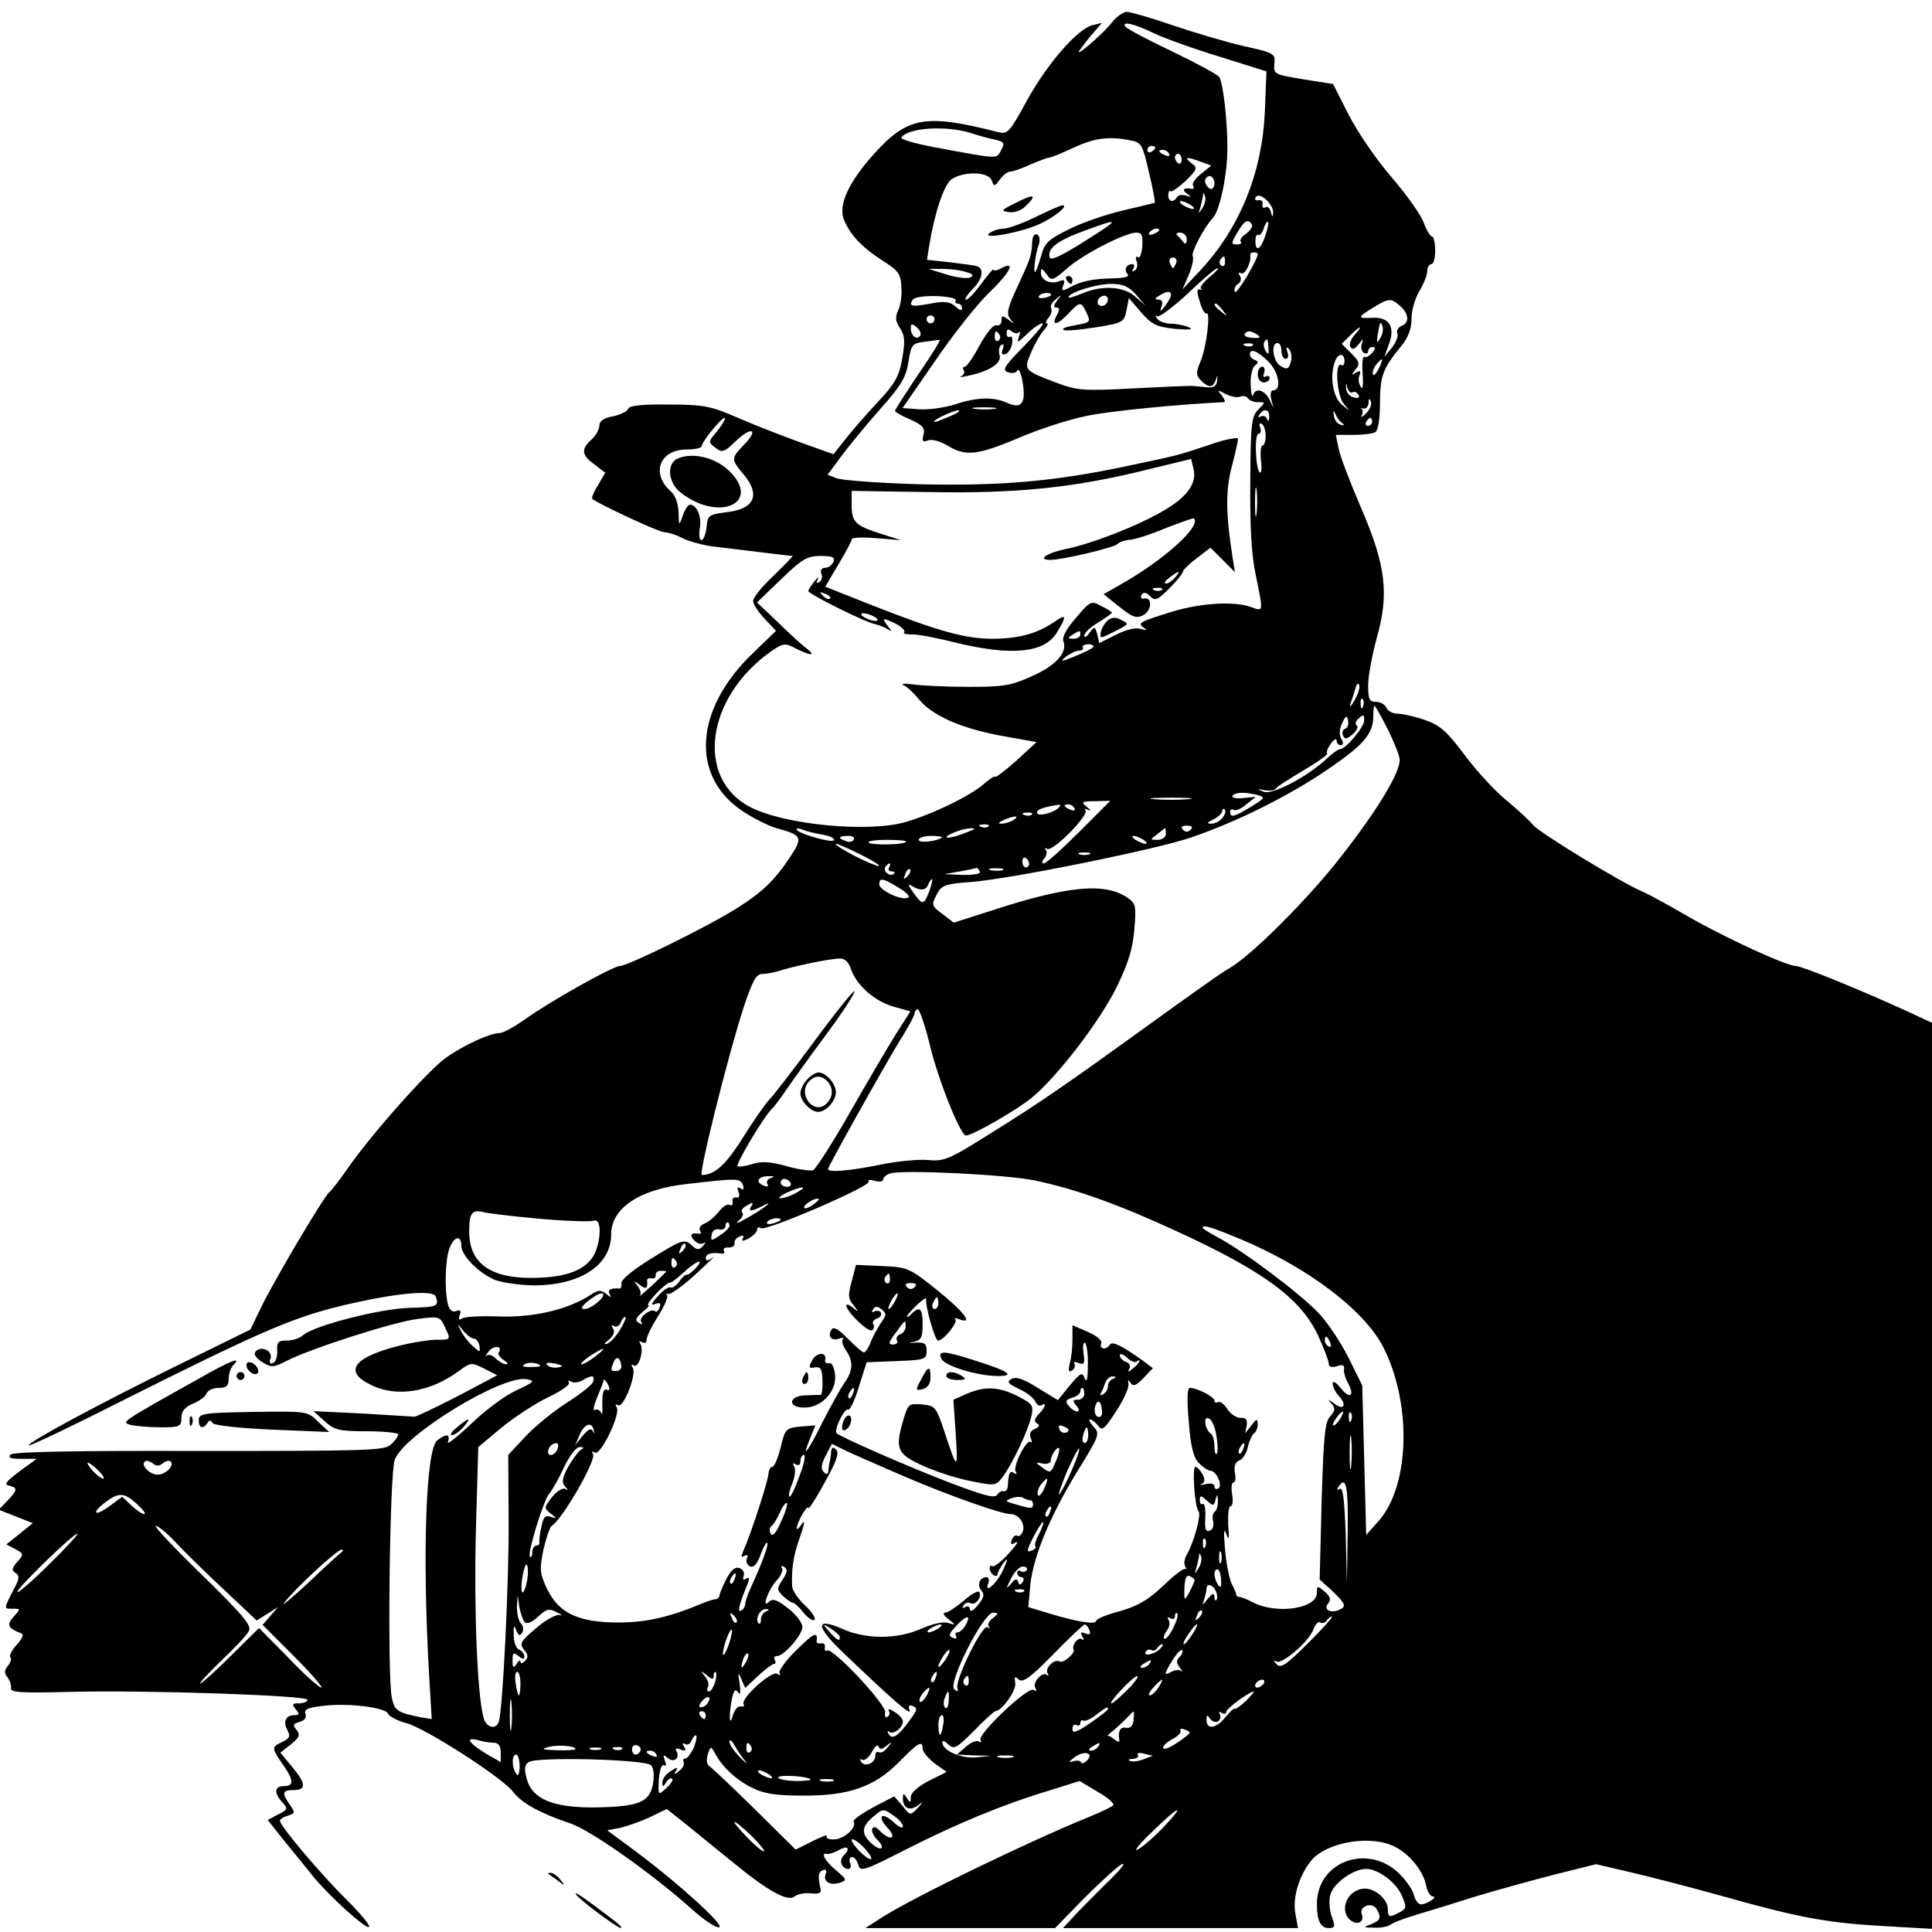 <?xml version="1.0" standalone="no"?>
<!DOCTYPE svg PUBLIC "-//W3C//DTD SVG 20010904//EN"
 "http://www.w3.org/TR/2001/REC-SVG-20010904/DTD/svg10.dtd">
<svg version="1.0" xmlns="http://www.w3.org/2000/svg"
 width="490pt" height="490pt" viewBox="0 0 490 490"
 preserveAspectRatio="xMidYMid meet">
<g transform="translate(0,490) scale(0.1,-0.1)"
fill="#000000" stroke="none">
<path d="M2820 4843 c-26 -33 -102 -97 -80 -68 8 11 23 31 35 44 l20 23 -25
-6 c-39 -11 -115 -99 -166 -192 -44 -80 -48 -85 -73 -79 -184 47 -229 39 -314
-55 -64 -71 -91 -129 -77 -166 15 -38 45 -71 100 -106 38 -24 45 -33 46 -66 2
-20 -2 -47 -8 -59 -8 -17 -7 -28 5 -46 12 -19 13 -33 5 -78 -8 -45 -19 -63
-62 -109 -28 -30 -65 -72 -82 -94 l-30 -38 -84 30 c-47 17 -119 45 -160 63
-67 29 -85 33 -174 33 -70 1 -101 -3 -103 -11 -3 -7 -20 -15 -39 -19 -23 -4
-34 -12 -34 -24 0 -9 -9 -25 -20 -35 -27 -24 -25 -40 8 -63 l27 -21 -18 -31
c-11 -17 -17 -33 -15 -35 11 -11 170 -85 183 -85 9 0 29 -6 44 -14 15 -8 48
-17 72 -21 58 -7 203 -25 209 -25 2 0 -19 -22 -48 -50 -29 -27 -52 -56 -52
-64 0 -8 13 -28 29 -45 l29 -31 -57 -55 c-150 -143 -161 -313 -28 -402 27 -18
65 -37 85 -43 66 -18 69 -23 37 -72 -39 -59 -70 -90 -137 -132 -71 -45 -276
-146 -296 -146 -17 0 -178 -90 -243 -137 -26 -18 -53 -33 -62 -33 -23 0 -88
-29 -135 -62 -45 -31 -194 -199 -252 -284 -19 -27 -39 -53 -46 -59 -15 -14
-135 -216 -171 -289 l-28 -58 -185 -91 c-198 -97 -383 -197 -377 -203 2 -2
100 44 218 104 385 193 457 224 604 257 121 27 203 33 210 17 9 -25 5 -27 -66
-29 -76 -2 -242 -45 -270 -69 -8 -8 -27 -14 -42 -14 -22 0 -25 -4 -24 -26 1
-15 -4 -29 -11 -31 -7 -3 -10 1 -6 11 7 19 -22 34 -37 19 -7 -7 -1 -16 15 -27
25 -15 28 -15 64 3 63 32 273 99 332 106 54 7 56 6 68 -20 16 -34 17 -33 -26
-33 -20 -1 -64 -8 -97 -17 -110 -29 -133 -64 -65 -97 65 -33 151 -19 224 35
30 22 32 22 64 6 l33 -17 -102 -54 c-57 -29 -105 -52 -108 -51 -3 0 -62 4
-131 8 l-125 6 28 -25 c25 -23 36 -26 108 -26 43 0 79 -4 79 -8 0 -5 -8 -16
-19 -26 -16 -15 -61 -16 -486 -16 -316 1 -471 -2 -478 -9 -8 -8 0 -11 28 -11
l38 0 -44 -32 c-33 -25 -40 -33 -26 -36 22 -5 22 -11 -4 -38 l-22 -23 43 -17
43 -17 -33 -27 -34 -27 23 -12 c22 -12 22 -13 5 -32 -14 -16 -15 -22 -5 -28
10 -6 10 -13 2 -30 -33 -64 -32 -61 -10 -61 22 0 22 0 3 -21 -18 -20 -14 -29
21 -42 6 -3 0 -15 -13 -29 -12 -13 -19 -27 -16 -31 4 -4 1 -13 -6 -22 -9 -11
-10 -18 -1 -29 6 -8 10 -20 9 -27 -2 -12 25 -13 149 -10 198 5 603 -9 603 -20
0 -5 -10 -9 -21 -9 -18 0 -19 -2 -9 -15 10 -12 10 -15 -3 -15 -22 0 -30 -16
-18 -38 8 -16 6 -21 -15 -31 -26 -12 -26 -14 8 -63 23 -34 23 -48 -2 -48 -24
0 -26 -17 -4 -41 15 -16 14 -19 -11 -31 l-26 -14 43 -54 c24 -29 57 -70 73
-90 42 -51 134 -134 141 -127 4 3 -22 34 -57 69 -64 63 -169 187 -169 200 0 4
9 10 20 13 19 6 19 8 5 28 -21 30 -19 37 10 37 33 0 31 17 -5 60 l-29 35 27
21 c22 18 24 24 14 37 -10 12 -9 15 8 20 12 3 18 11 15 20 -5 11 5 16 40 20
62 9 163 -3 169 -19 3 -7 23 -18 46 -24 49 -13 242 -137 271 -174 23 -30 70
-55 144 -80 51 -16 212 -130 312 -220 29 -26 59 -46 67 -44 16 3 -100 109
-211 192 l-73 54 32 6 c18 4 52 16 76 27 l43 21 48 -38 c27 -22 79 -64 117
-95 91 -75 142 -103 159 -89 7 6 26 10 42 8 21 -2 27 1 24 12 -7 31 -6 43 7
47 7 3 10 -1 6 -10 -7 -19 11 -30 36 -22 19 6 18 8 -10 32 -28 23 -40 46 -22
41 4 -1 17 3 30 10 23 13 30 4 11 -15 -12 -12 -4 -33 13 -33 5 0 8 7 4 15 -3
8 -1 15 5 15 6 0 13 -9 16 -20 5 -18 14 -15 122 40 128 65 246 114 363 149
l76 24 47 -28 c26 -15 43 -30 38 -34 -4 -4 -33 -18 -63 -30 -152 -62 -433
-198 -520 -252 l-45 -29 240 0 241 0 74 76 c41 41 84 80 95 86 11 5 0 -10 -25
-35 -25 -24 -63 -63 -85 -85 l-39 -42 298 0 298 0 -7 39 c-7 41 12 99 43 135
41 45 151 63 210 32 38 -19 72 -62 79 -98 3 -16 11 -28 17 -28 14 0 -15 -20
-30 -20 -7 0 -15 11 -18 24 -3 13 -20 37 -37 54 -80 78 -209 31 -209 -77 0
-42 9 -61 30 -61 16 0 17 4 8 28 -6 16 -8 41 -4 56 7 29 58 66 91 66 31 0 77
-35 91 -69 12 -28 11 -32 -6 -41 -26 -14 -30 -13 -30 8 0 24 -31 52 -58 52
-43 0 -68 -54 -37 -80 17 -14 36 -5 29 15 -8 20 25 32 37 14 13 -22 11 -29
-13 -39 -21 -8 -21 -9 8 -9 16 -1 34 3 40 7 5 5 34 16 64 25 30 9 99 30 152
47 53 16 144 41 202 56 l104 26 94 -22 c51 -12 155 -39 230 -60 188 -53 262
-67 406 -75 l122 -7 0 1149 0 1149 -67 31 c-109 50 -263 113 -278 113 -24 0
-176 70 -269 123 -50 29 -104 59 -121 66 -54 23 -264 151 -277 169 -7 9 -37
37 -67 62 -30 24 -78 77 -107 116 -45 60 -61 74 -100 88 -26 9 -58 16 -70 16
-12 0 -24 7 -28 15 -3 8 -15 15 -26 15 -17 0 -20 6 -20 42 0 23 10 76 21 117
33 115 24 187 -39 333 -28 65 -54 133 -57 151 l-7 34 44 0 c25 0 50 3 56 7 7
4 12 33 12 72 0 70 7 89 52 144 20 24 28 46 28 72 0 21 9 52 20 70 11 18 20
41 20 51 0 9 5 17 10 17 6 0 10 16 10 35 0 19 -4 35 -8 35 -4 0 -14 16 -21 35
-7 20 -44 72 -82 116 -39 45 -87 116 -109 159 l-39 77 -76 12 c-73 12 -75 13
-73 39 3 26 0 28 -77 45 -44 10 -125 34 -181 53 -55 19 -108 34 -116 34 -9 0
-26 -12 -38 -27z m106 -27 c27 -13 102 -40 168 -60 l118 -37 -4 -102 c-7 -155
-63 -294 -163 -402 l-46 -49 16 37 c9 21 13 42 10 47 -5 9 29 74 51 97 18 19
37 111 37 178 0 71 -11 166 -21 180 -4 6 -58 35 -120 65 -63 30 -116 58 -118
63 -10 14 23 7 72 -17z m-456 -256 c14 -4 37 -11 53 -14 24 -6 26 -9 16 -27
-12 -23 -4 -23 -171 8 -48 9 -85 20 -82 24 16 26 121 32 184 9z m397 -16 c28
-5 31 -11 47 -81 10 -41 16 -75 15 -77 -2 -1 -39 -10 -82 -20 -42 -10 -104
-31 -137 -48 -52 -26 -61 -34 -70 -69 -6 -21 -13 -39 -15 -39 -5 0 2 51 10 71
3 10 2 20 -4 24 -7 3 -12 -3 -13 -17 -2 -37 -3 -40 -36 -112 -27 -57 -30 -72
-20 -85 12 -14 11 -14 -4 -2 -16 12 -18 11 -18 -2 0 -9 -6 -14 -12 -12 -8 3
-25 -18 -43 -50 -16 -30 -33 -55 -38 -55 -4 0 -6 -4 -3 -9 4 -5 0 -12 -6 -15
-7 -3 1 -3 17 1 54 11 87 32 80 53 -3 10 -1 21 4 25 7 4 8 -1 4 -11 -4 -11 -2
-15 7 -12 7 2 15 14 17 27 2 12 -1 20 -5 17 -5 -3 -9 1 -9 9 0 10 4 12 12 5 7
-5 15 -7 19 -3 4 4 4 -1 0 -12 -6 -16 -2 -14 21 8 15 15 33 27 39 27 6 0 -16
-26 -48 -59 -48 -49 -55 -59 -40 -65 10 -4 21 -2 24 4 4 7 10 -7 14 -31 8 -52
-3 -67 -39 -51 -35 16 -77 15 -134 -4 -26 -8 -67 -14 -90 -12 l-42 3 83 120
c45 66 106 143 135 171 55 53 71 84 33 64 -11 -6 -20 -8 -20 -4 0 4 -14 -12
-30 -34 -17 -23 -34 -42 -40 -42 -5 0 2 11 15 25 27 26 32 53 13 60 -7 2 -39
6 -70 10 l-57 6 5 32 c14 87 38 158 57 172 30 21 93 20 102 -2 6 -17 7 -17 21
2 8 11 20 20 27 20 7 0 29 8 51 18 21 9 42 17 46 17 5 0 32 11 62 25 53 25 91
30 145 19z m63 -18 c0 -3 -4 -8 -10 -11 -5 -3 -10 -1 -10 4 0 6 5 11 10 11 6
0 10 -2 10 -4z m35 -16 c3 -6 -1 -7 -9 -4 -18 7 -21 14 -7 14 6 0 13 -4 16
-10z m32 -15 c0 -8 -4 -12 -9 -9 -4 3 -8 9 -8 15 0 5 4 9 8 9 5 0 9 -7 9 -15z
m48 -5 l27 -10 -26 -21 c-14 -11 -24 -25 -20 -30 3 -5 2 -9 -3 -8 -20 4 -27
-2 -13 -12 13 -9 12 -10 -2 -5 -10 3 -20 1 -23 -4 -9 -15 -22 -12 -22 5 0 8 3
13 6 10 2 -3 19 9 38 26 30 30 31 33 15 45 -21 16 -12 17 23 4z m30 -68 c-3
-4 -10 0 -15 8 -6 9 -5 17 3 22 13 8 24 -19 12 -30z m-25 -49 c-11 -17 -11
-17 -6 0 3 10 6 24 7 30 0 9 2 9 5 0 3 -7 0 -20 -6 -30z m179 -12 c-1 -13 -2
-13 -6 2 -2 9 -9 15 -14 11 -5 -3 -8 0 -7 8 2 7 -3 12 -10 10 -8 -1 -11 2 -7
8 9 15 45 -18 44 -39z m-209 19 c8 -5 11 -10 5 -10 -5 0 -17 5 -25 10 -8 5
-10 10 -5 10 6 0 17 -5 25 -10z m-271 -93 c-60 -38 -85 -49 -87 -39 -6 22 20
42 89 67 92 34 92 31 -2 -28z m426 44 c3 -5 -4 -16 -15 -24 -11 -7 -17 -17
-13 -20 3 -4 -1 -7 -10 -7 -15 0 -15 3 1 30 18 31 27 36 37 21z m34 -29 c-12
-36 -25 -42 -25 -13 0 11 3 18 7 15 4 -2 11 5 14 17 4 11 9 19 11 16 2 -2 -1
-18 -7 -35z m-269 14 c0 -2 -7 -7 -16 -10 -8 -3 -12 -2 -9 4 6 10 25 14 25 6z
m-43 -40 c-1 -19 -6 -32 -11 -28 -5 3 -7 -2 -3 -11 3 -9 1 -19 -5 -23 -7 -4
-8 -3 -4 4 4 7 3 12 -2 12 -15 0 -22 -13 -13 -24 7 -8 -5 -11 -37 -12 -51 -1
-80 -7 -111 -24 -17 -9 -20 -8 -14 7 5 12 2 15 -10 10 -23 -9 -47 2 -47 21 0
13 3 12 14 -3 13 -18 15 -18 52 14 40 36 148 91 176 91 14 0 17 -7 15 -34z
m113 17 c0 -10 -4 -14 -8 -8 -4 6 -11 13 -16 18 -5 4 -2 7 7 7 10 0 17 -8 17
-17z m180 -37 c0 -15 -55 -106 -58 -96 -3 7 1 16 8 20 7 4 9 13 5 20 -5 8 -4
11 2 7 10 -6 27 27 24 46 -1 4 4 7 9 7 6 0 10 -2 10 -4z m-207 -23 c-3 -7 -6
-13 -8 -13 -2 0 -5 6 -8 13 -3 8 1 14 8 14 7 0 11 -6 8 -14z m124 2 c0 -8 -4
-12 -9 -9 -5 3 -6 10 -3 15 9 13 12 11 12 -6z m-657 -25 c19 -5 21 -9 10 -14
-8 -3 -35 0 -60 8 l-45 14 35 0 c19 0 46 -3 60 -8z m616 -14 c-15 -13 -24 -26
-20 -28 5 -3 4 -4 -2 -2 -9 2 -9 -7 -1 -31 5 -19 13 -32 17 -30 11 7 0 -86
-15 -121 -12 -29 -12 -36 1 -49 20 -20 31 -19 38 3 4 13 4 12 3 -3 -2 -15 -9
-19 -27 -17 -14 1 -29 3 -35 3 -5 1 -73 -2 -150 -6 -129 -7 -144 -5 -195 14
-84 32 -84 32 -65 77 9 21 23 46 32 56 9 10 13 18 8 18 -4 0 -2 7 5 15 6 8 9
18 6 23 -3 6 2 16 12 23 15 13 16 12 3 -3 -9 -13 -10 -18 -2 -18 9 0 9 -5 1
-20 -15 -28 2 -25 30 5 29 31 32 31 46 1 11 -23 9 -24 -30 -31 -23 -4 -35 -9
-28 -12 7 -3 44 1 83 7 67 11 70 13 76 43 l6 31 31 -36 c27 -31 39 -37 86 -42
36 -3 48 -2 35 4 -11 5 -32 9 -47 9 -15 1 -30 7 -34 14 -4 6 -4 9 1 5 4 -4 39
22 77 57 37 36 72 65 76 65 4 -1 -6 -11 -22 -24z m-185 -43 l24 -28 -26 23
c-30 26 -83 29 -134 8 -19 -8 -35 -13 -35 -10 0 12 68 33 106 34 32 0 46 -6
65 -27z m-216 -2 c-9 -8 -36 -10 -30 -2 2 4 11 8 20 8 8 0 13 -3 10 -6z m305
1 c0 -5 -7 -17 -15 -28 -13 -16 -14 -16 -9 -1 4 11 1 17 -7 17 -11 0 -11 3 1
10 18 12 30 13 30 2z m-546 -14 c-3 -4 0 -8 5 -8 6 0 11 -5 11 -12 0 -7 -7 -5
-17 5 -14 12 -28 14 -63 7 -49 -9 -56 -7 -45 10 4 6 29 10 60 9 30 -1 52 -6
49 -11z m386 4 c0 -13 -12 -22 -22 -16 -10 6 -1 24 13 24 5 0 9 -4 9 -8z m742
-19 c22 -20 23 -42 2 -50 -8 -3 -13 -12 -10 -19 3 -7 -4 -23 -14 -36 l-19 -23
12 33 c16 44 0 68 -42 66 -39 -2 -39 1 2 26 39 24 45 25 69 3z m-451 -10 c13
-16 12 -17 -3 -4 -17 13 -22 21 -14 21 2 0 10 -8 17 -17z m-731 -23 c0 -5 -4
-10 -10 -10 -5 0 -10 5 -10 10 0 6 5 10 10 10 6 0 10 -4 10 -10z m-36 -41 c-8
-13 -24 -1 -24 18 0 13 3 13 15 3 8 -7 12 -16 9 -21z m1167 -6 c-9 -15 -10
-14 -7 7 6 35 7 37 12 23 3 -7 1 -20 -5 -30z m-65 8 c-10 -11 -15 -25 -11 -31
5 -8 11 -5 21 7 11 15 13 15 8 2 -3 -10 -1 -20 5 -24 6 -3 11 -1 11 4 0 6 5
11 11 11 8 0 8 -5 -1 -15 -7 -8 -16 -13 -20 -10 -4 2 -6 -17 -4 -43 2 -30 0
-42 -5 -33 -5 8 -7 21 -3 29 4 11 2 13 -9 7 -12 -8 -12 -6 -1 8 12 14 10 20
-11 41 l-24 24 21 21 c26 26 35 28 12 2z m-901 0 c3 -5 2 -12 -3 -15 -5 -3 -9
1 -9 9 0 17 3 19 12 6z m654 0 c10 -7 7 -9 -12 -8 -14 1 -23 5 -20 10 6 9 15
9 32 -2z m-859 -99 c-33 -49 -60 -91 -60 -94 0 -3 17 -13 39 -22 31 -14 38
-22 33 -39 -4 -16 -2 -19 12 -14 9 4 31 -2 49 -13 46 -28 75 -25 180 19 50 22
128 47 172 56 62 13 239 30 349 35 5 0 2 7 -5 17 -13 15 -12 15 9 4 13 -7 30
-10 37 -7 8 3 17 1 20 -4 4 -6 15 -10 26 -10 19 0 19 0 0 -19 -17 -17 -19 -36
-20 -183 -1 -113 3 -187 14 -237 19 -94 20 -92 -11 -81 -42 16 -127 11 -200
-11 -84 -26 -90 -29 -73 -41 10 -7 7 -7 -8 -3 -13 4 -38 -2 -63 -15 l-42 -21
-5 22 c-6 21 -7 21 -20 4 -7 -11 -13 -13 -13 -7 0 7 16 22 35 33 19 12 35 23
35 25 0 2 -12 10 -27 17 -25 14 -28 13 -64 -30 -24 -27 -36 -49 -32 -59 11
-29 -19 -62 -80 -89 -53 -24 -72 -27 -159 -27 -55 0 -118 3 -141 6 -23 3 -34
3 -25 -2 9 -4 26 -20 38 -35 33 -41 106 -74 209 -93 l90 -16 -51 -47 c-28 -25
-53 -44 -54 -41 -1 3 -13 -5 -26 -16 -32 -30 -132 -79 -202 -99 -94 -27 -306
-7 -393 38 -141 73 -112 280 54 396 30 20 34 21 62 6 38 -19 52 -19 26 1 -11
8 -44 38 -72 66 l-53 50 61 59 c53 51 66 59 100 59 30 0 37 -3 33 -15 -4 -8
-13 -15 -21 -15 -9 0 -13 -6 -10 -15 4 -8 1 -17 -5 -21 -7 -5 -8 -2 -4 7 4 8
0 5 -8 -5 -9 -11 -16 -22 -16 -25 1 -8 150 -82 170 -84 8 -2 22 -7 30 -12 13
-8 13 -7 1 8 -16 21 -12 21 23 4 14 -8 23 -17 19 -21 -3 -3 4 -5 18 -5 13 1
62 -8 109 -20 143 -35 228 -28 260 24 27 44 25 50 -7 27 -43 -29 -90 -42 -157
-42 -69 0 -139 20 -307 86 l-116 46 33 56 c19 31 34 60 34 64 0 5 28 6 63 3
l62 -5 -50 16 c-66 21 -75 30 -75 73 l0 36 197 -3 c223 -4 368 11 553 57 l111
27 6 -25 c9 -36 -15 -70 -72 -104 -67 -40 -183 -85 -250 -99 -50 -10 -76 -28
-41 -28 30 0 161 31 170 40 6 6 19 10 31 11 11 0 52 13 90 29 39 15 72 27 73
25 20 -19 -78 -107 -187 -168 l-42 -24 40 -32 c34 -27 43 -30 61 -21 22 12 23
47 1 42 -7 -1 -9 2 -6 9 5 8 12 7 22 -3 12 -13 19 -10 49 20 19 19 34 38 34
42 0 4 16 20 35 34 l35 27 31 -31 31 -31 -6 38 c-17 108 -18 170 -2 229 9 34
16 66 16 71 0 5 -33 -1 -72 -15 -85 -28 -72 -25 -219 -56 -182 -38 -319 -49
-522 -44 -100 3 -192 10 -205 15 l-23 9 40 54 c23 30 68 84 100 120 47 53 59
74 65 112 7 43 9 47 39 51 18 2 35 5 40 5 4 1 -20 -38 -53 -86z m887 66 c2
-17 0 -19 -7 -8 -5 8 -6 18 -4 22 8 12 10 10 11 -14z m-40 6 c-3 -3 -12 -4
-19 -1 -8 3 -5 6 6 6 11 1 17 -2 13 -5z m73 -14 c0 -11 5 -20 11 -20 6 0 8 7
4 18 -4 11 -3 14 4 7 6 -6 8 -20 5 -32 -5 -19 -10 -21 -25 -12 -20 10 -27 59
-9 59 6 0 10 -9 10 -20z m-33 -27 c27 -27 34 -73 12 -73 -6 0 -8 -10 -5 -22
l6 -23 -11 23 c-13 24 -35 29 -41 10 -3 -7 -5 5 -6 27 -1 21 4 43 11 48 9 7 9
10 0 14 -7 2 -13 9 -13 14 0 17 19 9 47 -18z m193 1 c0 -8 -4 -13 -8 -10 -17
11 -12 -77 6 -98 17 -21 17 -21 -5 -2 -23 19 -31 73 -17 110 8 21 24 21 24 0z
m87 -19 c-7 -13 -14 -20 -15 -14 -2 5 2 16 8 24 18 21 20 18 7 -10z m-67 -60
c5 3 12 0 15 -6 5 -7 0 -10 -11 -7 -11 2 -19 12 -20 23 -1 16 0 16 3 2 3 -9 8
-15 13 -12z m35 -53 c-10 -10 -15 -12 -11 -5 3 6 3 13 -1 16 -5 2 -2 2 5 1 6
-2 12 4 13 14 0 12 2 13 6 4 3 -8 -3 -21 -12 -30z m-942 11 c-13 -2 -35 -2
-50 0 -16 2 -5 4 22 4 28 0 40 -2 28 -4z m-112 -18 c-18 -8 -36 -15 -40 -15
-13 1 45 29 59 29 8 0 0 -6 -19 -14z m808 -2 c0 -11 -3 -13 -6 -5 -2 6 -10 9
-15 6 -7 -4 -8 -2 -4 4 11 18 26 14 25 -5z m185 -16 c7 -6 6 -7 -4 -4 -8 2
-16 12 -17 23 -2 13 -1 15 4 4 3 -8 11 -19 17 -23z m-1570 1 c-4 -7 -14 -21
-23 -31 -14 -17 -14 -20 4 -33 17 -13 22 -11 52 18 40 38 58 29 20 -10 -33
-34 -33 -37 -2 -74 45 -53 29 -89 -42 -97 -46 -6 -48 -8 -51 -38 -2 -18 -8
-33 -13 -33 -5 0 -7 14 -4 31 5 29 -8 59 -25 59 -5 0 -13 -12 -18 -27 -10 -28
-10 -28 -11 8 -1 22 -8 43 -20 53 -51 46 -28 106 41 106 21 0 38 4 38 9 0 5
12 23 26 40 26 32 41 41 28 19z m1646 2 c0 -5 -5 -10 -11 -10 -5 0 -7 5 -4 10
3 6 8 10 11 10 2 0 4 -4 4 -10z m-270 -36 c0 -13 -4 -24 -8 -24 -4 0 -6 -17
-4 -37 3 -21 1 -35 -3 -31 -11 10 -14 98 -3 98 6 0 7 7 4 16 -3 8 -2 12 4 9 6
-3 10 -17 10 -31z m-23 -196 c-2 -18 -4 -6 -4 27 0 33 2 48 4 33 2 -15 2 -42
0 -60z m-207 -163 c-7 -8 -17 -15 -23 -15 -6 0 -2 7 9 15 25 19 30 19 14 0z
m-33 -31 c-3 -3 -12 -4 -19 -1 -8 3 -5 6 6 6 11 1 17 -2 13 -5z m-842 -22 c-3
-3 -11 0 -18 7 -9 10 -8 11 6 5 10 -3 15 -9 12 -12z m120 -52 c3 -5 -4 -6 -15
-3 -11 3 -22 9 -25 13 -3 5 4 6 15 3 11 -3 22 -9 25 -13z m515 -40 c0 -5 -8
-10 -17 -10 -15 0 -16 2 -3 10 19 12 20 12 20 0z m32 -32 c-4 -4 -25 -14 -47
-23 -35 -14 -38 -14 -21 0 11 8 26 15 34 15 7 0 11 4 8 8 -2 4 4 8 15 8 10 0
15 -4 11 -8z m663 -135 c-9 -15 -13 -19 -10 -8 4 11 10 29 13 40 3 11 7 14 9
8 3 -7 -3 -24 -12 -40z m22 -15 c-3 -8 -6 -5 -6 6 -1 11 2 17 5 13 3 -3 4 -12
1 -19z m63 -58 c16 -33 30 -67 30 -77 0 -34 -56 -127 -150 -247 -81 -104 -223
-247 -281 -281 -27 -16 -65 -43 -269 -190 -186 -134 -241 -170 -390 -262 -55
-33 -72 -39 -107 -35 -23 2 -78 -3 -121 -12 -78 -16 -132 -20 -132 -11 0 6
134 246 181 324 22 34 39 67 39 72 0 5 4 9 8 9 4 0 18 -40 30 -89 21 -89 78
-231 92 -231 16 0 128 64 167 96 64 53 170 190 215 280 30 62 41 98 45 147 5
61 4 66 -20 82 -58 37 -152 28 -347 -36 l-91 -29 -29 22 c-27 20 -28 23 -15
48 13 25 20 28 87 33 103 8 472 83 559 113 117 40 251 107 347 173 91 62 115
90 115 135 0 14 1 26 3 26 2 0 17 -27 34 -60z m-108 2 c-6 -2 -9 -9 -6 -17 5
-11 9 -10 25 3 10 9 15 19 10 22 -5 3 -3 11 5 18 12 11 14 10 14 -5 0 -17 -47
-73 -61 -73 -5 0 -20 -11 -34 -24 -50 -47 -139 -93 -160 -84 -18 7 -18 8 2 4
13 -2 25 -1 28 3 2 5 34 25 69 46 36 21 64 41 62 44 -3 3 2 15 10 26 8 10 14
13 14 7 0 -7 5 -12 10 -12 7 0 8 6 2 16 -6 10 -5 25 2 40 9 19 12 21 15 7 2
-10 -1 -19 -7 -21z m-224 -168 c22 -6 21 -8 -15 -30 -43 -26 -53 -29 -53 -13
0 5 4 8 9 5 5 -3 20 3 32 14 l24 19 -32 -3 c-18 -2 -30 1 -27 5 6 10 29 11 62
3z m-175 -11 c-24 -2 -62 -2 -85 0 -24 2 -5 4 42 4 47 0 66 -2 43 -4z m-277
-84 c-43 -43 -83 -79 -89 -79 -5 0 -5 6 2 13 6 8 7 18 3 22 -4 5 -2 5 4 2 14
-8 107 86 97 98 -5 4 -1 5 7 1 9 -4 7 -1 -3 7 -16 13 -14 15 20 15 l39 1 -80
-80z m-51 62 c-16 -14 -55 -23 -55 -12 0 8 16 14 55 20 5 0 5 -2 0 -8z m40 -1
c3 -6 -1 -7 -9 -4 -18 7 -21 14 -7 14 6 0 13 -4 16 -10z m375 -25 c-7 -8 -20
-15 -29 -14 -11 0 -10 3 7 11 12 6 22 16 22 21 0 6 3 7 6 4 4 -4 1 -13 -6 -22z
m-483 9 c-3 -3 -12 -4 -19 -1 -8 3 -5 6 6 6 11 1 17 -2 13 -5z m-47 -14 c-8
-5 -22 -9 -30 -9 -10 0 -8 3 5 9 27 12 43 12 25 0z m-63 -16 c-3 -3 -12 -4
-19 -1 -8 3 -5 6 6 6 11 1 17 -2 13 -5z m513 -8 c-7 -7 -13 -7 -20 0 -6 6 -3
10 10 10 13 0 16 -4 10 -10z m-933 -13 c18 -3 30 -9 28 -14 -5 -8 -95 18 -95
28 0 3 8 2 18 -2 9 -4 32 -9 49 -12z m382 13 c-2 -1 -19 -8 -36 -14 -37 -12
-45 -6 -10 8 22 9 54 13 46 6z m488 -11 c0 -8 -9 -15 -21 -15 -20 0 -20 0 0
15 10 8 19 15 20 15 0 0 1 -7 1 -15z m-792 -15 c-3 -5 -12 -7 -20 -3 -21 7
-19 13 6 13 11 0 18 -4 14 -10z m224 6 c-12 -10 -59 -15 -59 -6 0 5 14 10 32
10 17 0 29 -2 27 -4z m511 -6 c8 -5 11 -10 5 -10 -5 0 -17 5 -25 10 -8 5 -10
10 -5 10 6 0 17 -5 25 -10z m-602 -5 c-7 -8 -87 -9 -95 -2 -3 4 18 7 47 7 29
0 51 -2 48 -5z m-120 -30 c59 -29 72 -44 15 -18 -40 18 -81 43 -72 43 3 0 29
-11 57 -25z m585 -2 c-7 -2 -19 -2 -25 0 -7 3 -2 5 12 5 14 0 19 -2 13 -5z
m-153 -24 c0 -5 -4 -9 -8 -9 -5 0 -9 7 -9 15 0 8 4 12 9 9 4 -3 8 -9 8 -15z
m-355 -9 c-3 -5 -1 -10 6 -10 7 0 10 -3 6 -6 -9 -9 -28 6 -22 17 4 5 8 9 11 9
3 0 2 -4 -1 -10z m46 -23 c-10 -9 -11 -8 -5 6 3 10 9 15 12 12 3 -3 0 -11 -7
-18z m184 13 c4 -6 -12 -9 -42 -9 l-48 2 40 7 c22 4 41 8 42 9 1 0 5 -3 8 -9z
m58 3 c-7 -2 -21 -2 -30 0 -10 3 -4 5 12 5 17 0 24 -2 18 -5z m-263 -45 c20
-12 30 -23 22 -25 -18 -7 -72 20 -72 34 0 18 10 16 50 -9z m77 -8 c-14 -36
-17 -37 -41 -3 -12 16 -14 23 -5 17 22 -14 37 -13 43 2 3 8 7 14 10 14 2 0 -1
-13 -7 -30z m-199 -197 c14 -42 60 -82 108 -96 l43 -12 -35 -55 c-19 -30 -72
-120 -117 -199 -45 -79 -88 -146 -95 -149 -8 -2 -39 2 -69 11 -41 11 -63 12
-84 5 -16 -5 -33 -8 -38 -6 -8 2 70 133 89 148 3 3 17 21 30 40 13 19 59 84
103 143 44 59 77 110 74 113 -2 3 -48 -54 -101 -126 -53 -72 -105 -139 -114
-148 -10 -10 -40 -53 -67 -96 -43 -69 -72 -96 -105 -96 -9 0 65 298 106 425
23 69 32 85 48 85 11 0 33 4 50 10 40 12 115 27 143 29 15 1 24 -7 31 -26z
m467 -537 c105 -22 215 -62 360 -129 220 -101 313 -170 357 -262 15 -33 28
-66 28 -73 0 -9 7 -11 21 -7 14 5 19 3 18 -7 -2 -7 3 -24 10 -36 18 -33 4 -42
-19 -12 -12 15 -20 19 -20 11 0 -8 7 -23 17 -33 20 -23 10 -36 -14 -17 -15 11
-16 11 -6 -1 10 -11 10 -17 -3 -32 -14 -14 -17 -52 -22 -215 l-5 -199 32 -29
c35 -34 37 -40 15 -49 -22 -8 -38 3 -25 18 7 9 5 17 -9 29 -19 16 -20 16 -20
-3 0 -40 -102 -55 -162 -24 -15 8 -31 14 -35 14 -5 0 -8 3 -8 8 -1 4 -6 16
-12 27 -5 11 -13 49 -16 85 -4 44 -3 57 3 40 7 -19 8 -14 5 23 -1 26 1 47 6
47 5 0 7 14 4 30 -3 17 -1 30 3 30 5 0 7 11 4 25 -3 16 1 27 11 31 9 3 19 19
22 35 4 16 11 31 16 34 5 4 9 14 9 23 -1 15 -3 14 -16 -3 l-16 -20 4 20 c2 14
-2 20 -15 19 -10 -1 -25 9 -34 22 -8 13 -19 21 -24 18 -5 -3 -9 -1 -9 4 0 9
-43 32 -62 32 -7 0 -8 -27 -3 -86 5 -64 12 -91 26 -105 10 -10 23 -19 29 -19
15 0 32 -38 20 -45 -5 -3 -10 -1 -10 5 0 7 -9 9 -22 6 -13 -3 -17 -3 -11 0 9
4 10 11 3 25 -6 10 -14 19 -18 19 -9 0 -2 -103 8 -113 7 -8 -11 -77 -30 -110
-6 -10 -8 -23 -4 -30 4 -7 4 -9 1 -6 -4 3 -29 -16 -56 -42 -38 -36 -64 -52
-110 -65 -34 -9 -61 -20 -61 -25 0 -10 -46 -3 -119 19 l-53 16 5 56 c8 74 51
177 121 291 54 87 56 93 40 110 -10 11 -14 19 -9 19 4 0 13 -7 20 -16 10 -14
16 -9 46 37 19 29 33 60 31 69 -2 11 -1 12 6 2 6 -9 14 -6 32 13 l24 25 -24
18 c-54 39 -79 51 -85 42 -9 -15 -28 -12 -22 3 3 7 -11 19 -34 29 l-39 17 0
-37 c0 -20 -3 -48 -7 -61 -4 -17 -3 -22 6 -17 6 4 9 12 6 17 -3 5 2 6 11 2 14
-5 16 -1 12 25 -2 17 -1 29 4 26 4 -3 8 -29 7 -57 0 -34 -3 -45 -8 -33 -6 17
-10 15 -38 -18 l-30 -37 -51 31 c-36 23 -55 29 -66 23 -14 -7 -10 -12 19 -26
20 -9 38 -24 41 -32 4 -8 10 -12 15 -9 15 9 10 -6 -7 -23 -11 -12 -12 -18 -4
-23 8 -5 6 -9 -5 -14 -11 -4 -15 -12 -11 -23 4 -10 4 -14 0 -10 -10 9 -46 -62
-38 -75 4 -7 3 -8 -4 -4 -11 7 -14 2 -16 -34 -1 -8 -5 -13 -10 -12 -5 2 -12
-2 -17 -9 -6 -10 -34 -2 -121 31 -104 40 -276 115 -286 125 -8 8 20 65 29 60
4 -3 17 23 27 57 l20 63 76 3 c72 3 76 4 76 26 0 18 -5 22 -27 21 -19 -2 -21
-1 -5 2 18 4 22 11 22 44 0 40 -7 48 -28 27 -7 -7 -12 -10 -12 -7 0 3 12 16
26 30 14 13 25 20 23 14 -3 -15 22 -105 30 -105 14 0 51 46 44 54 -4 4 0 4 10
0 37 -14 13 18 -55 73 -71 57 -75 59 -140 62 l-67 3 -11 -42 c-10 -36 -9 -45
7 -63 9 -12 11 -16 3 -9 -31 27 -32 10 0 -23 18 -19 37 -32 42 -29 4 3 6 10 3
15 -4 5 1 12 9 15 9 3 13 10 10 15 -3 5 -10 6 -16 3 -7 -4 -8 -2 -4 5 6 9 11
9 22 0 13 -10 12 -15 -1 -33 -8 -12 -20 -33 -26 -48 -6 -16 -14 -28 -18 -28
-4 0 -22 16 -41 35 -23 24 -36 31 -41 23 -11 -17 0 -30 19 -23 9 3 13 3 10 -1
-4 -4 -1 -16 7 -28 20 -28 19 -53 -4 -84 -10 -15 -35 -60 -55 -99 -37 -75 -55
-98 -31 -40 l13 32 -38 -3 c-37 -4 -39 -6 -50 -53 -7 -27 -16 -49 -21 -49 -5
0 -9 -8 -10 -17 0 -17 -45 -155 -64 -197 -6 -14 -5 -17 3 -12 8 4 10 2 6 -7
-3 -8 1 -17 9 -20 9 -3 18 7 26 30 7 19 15 33 17 30 4 -4 -13 -51 -42 -114 -8
-17 -14 -36 -14 -41 0 -6 -4 -13 -9 -16 -11 -7 -8 8 7 47 15 35 15 40 2 32 -5
-3 -7 0 -4 8 3 8 -2 17 -10 20 -11 4 -21 -4 -33 -26 -9 -18 -17 -36 -18 -42 0
-5 -4 -10 -10 -11 -5 0 -21 -5 -35 -11 -81 -34 -141 -48 -211 -48 -101 0 -151
23 -181 84 -19 40 -20 50 -10 100 7 30 16 57 21 61 27 16 114 167 105 182 -4
7 -3 8 5 4 14 -9 66 98 55 115 -4 7 -3 9 4 5 13 -8 47 78 37 95 -5 7 -4 10 2
6 13 -8 27 39 17 55 -4 7 -3 8 4 4 7 -4 12 -1 12 6 0 8 13 35 29 60 16 25 26
49 23 53 -4 4 -2 5 3 3 6 -1 38 21 70 51 33 30 52 49 43 42 -12 -9 -18 -10
-18 -2 0 11 13 15 39 12 7 -2 10 2 7 7 -3 5 2 9 12 8 9 0 16 4 15 11 -1 6 4
14 13 17 9 4 12 2 8 -5 -4 -8 0 -7 15 0 11 7 21 16 21 22 0 6 4 8 10 4 13 -8
280 107 273 118 -3 5 4 6 16 2 12 -3 21 -2 21 4 0 5 8 12 18 15 33 10 297 -3
367 -18z m-668 7 c-9 -2 -14 -9 -11 -15 4 -6 1 -9 -6 -6 -25 8 -20 24 7 25 16
0 20 -1 10 -4z m-73 -18 c4 -11 2 -14 -6 -9 -8 5 -9 2 -5 -9 4 -10 2 -16 -6
-14 -7 1 -11 -4 -9 -11 1 -8 -2 -11 -7 -8 -5 4 -18 -4 -28 -17 -10 -13 -26
-26 -36 -30 -10 -4 -15 -12 -12 -17 4 -6 3 -10 -2 -9 -20 3 -25 -2 -13 -16 7
-8 17 -12 24 -8 7 4 6 1 -1 -7 -10 -11 -16 -11 -30 3 -17 15 -24 13 -98 -33
-48 -29 -79 -55 -79 -64 1 -8 -1 -15 -5 -14 -21 2 -31 -3 -25 -14 6 -10 3 -9
-8 0 -14 11 -21 11 -40 -2 -57 -37 -141 -57 -228 -55 -47 2 -91 0 -98 -5 -8
-5 -10 -2 -6 9 4 11 2 14 -9 10 -9 -4 -17 2 -21 17 -9 35 -7 114 4 142 11 30
30 35 30 7 0 -25 43 -69 85 -87 19 -7 65 -14 102 -14 116 1 193 52 193 129 0
67 72 115 191 128 129 15 136 15 143 -2z m121 5 c3 -5 -1 -10 -9 -10 -9 0 -16
5 -16 10 0 6 4 10 9 10 6 0 13 -4 16 -10z m15 -25 c-14 -8 -32 -14 -40 -14 -8
0 -1 6 15 14 40 18 57 18 25 0z m44 -29 c-10 -8 -21 -12 -24 -10 -5 6 21 24
34 24 6 0 1 -6 -10 -14z m-159 -6 c-8 -13 1 -13 28 1 36 19 5 -6 -38 -30 -22
-13 -32 -16 -23 -8 10 8 15 17 11 21 -4 4 -1 11 7 16 19 12 23 12 15 0z m-537
-31 c68 -6 130 -8 138 -5 23 9 18 -66 -6 -97 -26 -33 -74 -48 -154 -48 -104 0
-156 39 -156 117 0 47 7 57 35 50 11 -3 75 -11 143 -17z m612 -3 c0 -2 -9 -6
-20 -9 -11 -3 -18 -1 -14 4 5 9 34 13 34 5z m-130 -15 c0 -5 -11 -16 -24 -24
-22 -15 -24 -15 -21 1 1 10 9 16 19 14 9 -2 16 2 16 8 0 5 2 10 5 10 3 0 5 -4
5 -9z m1297 -34 c171 -72 313 -180 361 -273 73 -143 68 -351 -11 -441 l-32
-36 -5 189 -5 190 -34 69 c-19 38 -52 88 -74 112 -45 49 -194 161 -257 194
-22 12 -40 23 -40 25 0 9 22 2 97 -29z m-1416 -30 c-10 -9 -11 -8 -5 6 3 10 9
15 12 12 3 -3 0 -11 -7 -18z m-16 -26 c3 -5 2 -12 -3 -15 -5 -3 -9 1 -9 9 0
17 3 19 12 6z m48 -19 c-10 -10 -20 -17 -22 -15 -2 1 -11 -6 -18 -17 -8 -11
-18 -18 -22 -15 -5 2 -19 -7 -32 -22 -18 -19 -19 -25 -7 -20 12 4 15 2 11 -9
-3 -8 -8 -13 -11 -10 -9 10 -43 -15 -36 -26 5 -7 2 -8 -6 -3 -10 6 -8 12 9 27
13 10 20 18 15 18 -4 0 5 13 21 30 15 16 31 28 34 27 3 -1 19 11 35 26 32 30
56 38 29 9z m-73 -7 c0 0 -17 -17 -37 -36 -21 -18 -34 -30 -30 -25 4 5 1 16
-6 25 -11 14 -10 14 6 2 15 -12 21 -9 18 12 0 4 5 6 12 5 6 -2 11 2 10 8 -1 6
5 11 13 11 8 0 14 -1 14 -2z m567 -20 c0 -8 -4 -12 -9 -9 -5 3 -6 10 -3 15 9
13 12 11 12 -6z m63 -19 c-7 -7 -13 -7 -20 0 -6 6 -3 10 10 10 13 0 16 -4 10
-10z m-790 -20 c0 -11 -33 -36 -47 -36 -11 0 -9 6 8 20 23 18 39 25 39 16z
m740 -16 c-6 -11 -13 -20 -16 -20 -2 0 0 9 6 20 6 11 13 20 16 20 2 0 0 -9 -6
-20z m110 -5 c0 -8 -4 -15 -10 -15 -5 0 -7 7 -4 15 4 8 8 15 10 15 2 0 4 -7 4
-15z m-807 -67 c-10 -17 -25 -33 -33 -36 -9 -3 -8 1 4 10 12 10 16 20 11 28
-5 8 -4 11 2 7 6 -4 13 0 17 8 3 8 8 15 12 15 3 0 -2 -14 -13 -32z m724 7 c0
-8 -7 -17 -14 -19 -8 -3 -11 -10 -8 -16 3 -5 -1 -10 -10 -10 -13 0 -12 5 7 30
25 35 25 34 25 15z m-1095 -30 c6 0 12 -8 14 -18 2 -18 2 -18 -18 0 -11 10
-24 27 -29 38 -10 20 -10 20 6 0 9 -11 21 -20 27 -20z m2172 -11 c3 -8 2 -12
-4 -9 -6 3 -10 10 -10 16 0 14 7 11 14 -7z m-2109 -24 c-3 -5 3 -13 12 -19 10
-6 13 -11 6 -11 -6 0 -18 7 -26 15 -8 8 -18 11 -23 7 -5 -4 -2 1 5 10 13 17
37 15 26 -2z m245 -10 c-14 -11 -29 -20 -35 -20 -5 0 4 9 20 20 38 25 48 25
15 0z m1373 -13 c4 3 7 4 7 1 0 -3 -8 -12 -17 -19 -12 -10 -14 -10 -9 -1 4 7
1 15 -8 18 -9 3 -16 11 -16 17 0 5 8 3 18 -6 10 -10 22 -14 25 -10z m-1307
-11 c1 -7 -5 -13 -12 -13 -16 0 -16 0 -8 22 7 17 17 13 20 -9z m-206 -1 c0 -1
-12 -2 -26 -2 -17 0 -22 2 -13 7 10 7 39 3 39 -5z m46 -3 c-10 -2 -22 0 -28 6
-6 6 0 7 19 4 21 -5 23 -7 9 -10z m-106 -58 c-29 -13 -81 -52 -116 -86 -36
-34 -62 -54 -58 -45 7 20 -4 22 -27 4 -29 -22 -38 -289 -21 -590 l7 -117 -30
5 c-57 12 -64 16 -71 48 -12 47 -6 566 7 604 20 62 273 217 335 205 22 -4 19
-7 -26 -28z m194 21 c-3 -8 -34 -32 -67 -53 -34 -22 -81 -60 -105 -86 l-43
-46 1 -168 c1 -156 -15 -481 -25 -509 -8 -22 -33 -14 -39 12 -16 61 -24 278
-19 474 l6 211 61 51 c34 27 87 62 118 76 31 15 54 31 51 36 -3 6 -1 7 5 3 7
-4 20 -2 29 3 25 15 33 13 27 -4z m1319 8 c-7 -2 -13 -11 -13 -18 0 -8 -5 -17
-12 -21 -6 -4 -9 -3 -6 2 3 5 8 17 11 27 4 9 12 17 19 16 10 0 10 -2 1 -6z
m-1279 -19 c3 -8 2 -12 -4 -9 -10 6 -14 -11 -12 -50 0 -11 -2 -14 -4 -7 -3 6
-10 9 -15 6 -6 -3 -3 11 5 31 9 21 16 39 16 41 0 10 8 3 14 -12z m619 -19 c-3
-9 -8 -14 -10 -11 -3 3 -2 9 2 15 9 16 15 13 8 -4z m587 0 c0 -8 -7 -15 -16
-15 -14 0 -14 -3 -4 -15 7 -8 8 -15 2 -15 -5 0 -15 6 -21 14 -10 11 -8 16 8
21 12 3 21 11 21 16 0 5 2 9 5 9 3 0 5 -7 5 -15z m45 -44 c1 -11 -4 -17 -11
-14 -6 2 -9 13 -7 24 6 23 16 17 18 -10z m603 -21 c-7 -10 -14 -17 -17 -15 -4
4 18 35 25 35 2 0 -1 -9 -8 -20z m29 -2 c-3 -8 -6 -5 -6 6 -1 11 2 17 5 13 3
-3 4 -12 1 -19z m-342 -39 c4 -22 4 -43 1 -46 -3 -4 -6 5 -6 20 0 14 -4 28 -9
31 -15 10 -20 45 -6 39 8 -2 17 -23 20 -44z m-1579 13 c2 -9 1 -9 -3 -1 -4 8
-12 3 -25 -12 l-19 -24 12 28 c12 27 31 32 35 9z m1204 3 c0 -12 -19 -12 -23
0 -4 9 -1 12 9 8 7 -3 14 -7 14 -8z m50 -15 c0 -11 -4 -20 -9 -20 -5 0 -7 9
-4 20 3 11 7 20 9 20 2 0 4 -9 4 -20z m667 -77 c-2 -21 -4 -6 -4 32 0 39 2 55
4 38 2 -18 2 -50 0 -70z m-2013 42 c-6 -16 -24 -21 -24 -7 0 11 11 22 21 22 5
0 6 -7 3 -15z m876 -68 c111 -48 249 -97 273 -97 21 0 38 -25 31 -44 -3 -9
-10 -14 -14 -11 -4 3 -11 -2 -14 -11 -3 -8 -2 -12 4 -9 18 11 10 -2 -19 -33
-16 -16 -32 -28 -35 -24 -3 3 -6 0 -6 -6 0 -6 5 -14 10 -17 6 -3 10 -2 10 2 0
5 7 18 15 29 12 15 12 11 -1 -18 -16 -35 -50 -64 -37 -32 3 7 0 14 -5 14 -17
0 -25 -20 -13 -34 9 -10 6 -19 -9 -37 -11 -14 -19 -18 -20 -11 0 7 -5 10 -12
6 -7 -4 -8 -3 -4 5 4 6 12 8 18 5 12 -7 29 16 22 28 -3 5 -21 -5 -40 -22 -19
-16 -40 -30 -47 -30 -7 0 -3 -8 8 -16 20 -16 20 -16 -1 -10 -12 4 -41 -3 -68
-15 -61 -27 -140 -27 -200 0 -68 30 -68 7 0 -58 125 -120 177 -165 171 -149
-4 12 -2 15 8 11 12 -4 12 -10 -5 -32 -30 -43 -47 -55 -56 -39 -4 7 -4 10 1 6
10 -9 35 10 35 26 0 6 -9 17 -21 24 -12 8 -18 9 -15 3 4 -5 2 -12 -3 -15 -5
-4 -8 2 -6 11 3 20 -133 165 -147 157 -5 -3 -7 0 -6 8 2 7 -3 12 -10 10 -6 -1
-11 1 -11 5 4 27 -7 22 -51 -22 -27 -26 -46 -53 -43 -58 4 -6 1 -7 -6 -2 -15
8 -93 -63 -85 -77 3 -5 0 -7 -7 -6 -7 2 -16 -8 -20 -22 -9 -32 -11 -3 -3 40 5
23 9 28 16 18 6 -8 7 -1 4 22 -5 29 -4 31 4 12 l10 -23 32 30 c18 17 37 31 41
31 5 0 5 5 2 10 -3 6 -1 10 6 10 17 0 63 52 64 73 1 10 -15 31 -35 47 -29 23
-40 27 -50 17 -20 -19 -1 33 21 56 10 11 16 25 12 30 -3 6 -1 7 6 3 9 -6 8
-14 -4 -32 -15 -23 -15 -26 1 -42 10 -9 21 -17 25 -17 4 0 16 -11 27 -25 11
-14 24 -22 28 -18 3 4 -7 21 -25 37 -17 16 -31 37 -32 48 -2 39 3 77 17 116
16 46 18 58 4 37 -5 -8 -10 -10 -9 -5 0 14 28 62 29 50 0 -5 19 23 41 64 30
53 38 76 30 84 -8 8 -11 7 -13 -3 0 -8 -2 -19 -3 -25 -2 -5 -3 -17 -4 -24 -1
-11 -4 -12 -12 -4 -8 8 -6 19 5 41 l16 30 37 -18 c21 -10 85 -38 143 -63z
m863 68 c-3 -9 -8 -14 -10 -11 -3 3 -2 9 2 15 9 16 15 13 8 -4z m-1681 -3 c-7
-5 -21 -25 -32 -44 -14 -27 -16 -38 -7 -48 9 -10 9 -11 0 -6 -6 3 -21 -6 -33
-21 -20 -26 -21 -28 -3 -42 17 -13 17 -13 0 -8 -14 5 -19 0 -24 -26 -4 -17 -6
-35 -5 -39 1 -5 -3 -8 -8 -8 -5 0 -10 -7 -10 -17 0 -9 -3 -14 -6 -11 -7 8 35
146 50 161 6 7 23 36 36 65 14 29 31 52 40 52 12 0 12 -2 2 -8z m1205 -30
c-11 -28 -14 -29 -32 -15 -20 14 -20 15 0 11 11 -2 20 2 20 7 0 14 16 37 21
32 2 -2 -1 -18 -9 -35z m39 -26 c-14 -31 -27 -56 -30 -56 -2 0 7 27 21 60 15
33 28 58 30 56 2 -2 -7 -29 -21 -60z m-689 -11 c-11 -31 -22 -53 -25 -51 -3 3
1 19 8 35 6 16 9 35 4 42 -4 8 -3 10 4 5 7 -4 12 -1 12 8 0 9 4 16 9 16 5 0 0
-25 -12 -55z m-1614 34 c8 6 17 8 20 4 10 -10 -13 -33 -33 -33 -20 0 -43 23
-33 33 3 4 12 2 20 -4 9 -8 17 -8 26 0z m-163 -19 c11 -11 16 -20 12 -20 -5 0
-17 9 -27 20 -10 11 -15 20 -12 20 4 0 16 -9 27 -20z m2398 -46 c-7 -15 -14
-21 -16 -15 -2 7 2 18 8 26 18 22 21 18 8 -11z m770 -111 l-2 -128 -3 123 c-3
88 -7 121 -15 116 -7 -4 -8 -3 -4 4 20 32 26 3 24 -115z m-3070 72 c15 -14 23
-25 18 -25 -6 0 -20 10 -33 22 l-23 22 -31 -23 c-38 -28 -50 -21 -13 8 35 27
49 26 82 -4z m2265 10 c4 0 7 -4 7 -10 0 -12 -5 -12 -45 0 -26 7 -27 9 -10 15
11 4 25 5 30 1 6 -3 13 -6 18 -6z m470 2 c4 15 5 14 6 -4 0 -12 -3 -24 -8 -27
-5 -3 -7 -14 -4 -25 2 -10 -1 -21 -9 -23 -10 -4 -13 4 -11 33 1 22 -2 37 -6
35 -4 -3 -8 1 -8 9 0 13 3 13 18 -1 16 -14 18 -14 22 3z m-1102 -56 c-12 -28
-21 -39 -26 -31 -4 7 -4 15 1 19 5 3 15 19 22 35 7 16 15 26 18 24 2 -3 -4
-24 -15 -47z m682 24 c-3 -9 -8 -14 -10 -11 -3 3 -2 9 2 15 9 16 15 13 8 -4z
m-27 -54 c-9 -16 -13 -31 -10 -33 3 -3 -2 -8 -11 -11 -12 -5 -11 1 5 33 11 22
23 40 25 40 3 0 -1 -13 -9 -29z m-2195 -18 c19 -21 74 -75 122 -120 l88 -83
27 17 27 17 -19 -22 -20 -23 79 -79 c44 -44 75 -80 70 -80 -6 0 -44 34 -84 76
l-74 75 -71 -70 c-39 -39 -75 -71 -78 -71 -4 0 20 26 53 58 33 31 65 65 70 75
8 14 -12 38 -118 142 -70 68 -123 124 -118 125 6 0 27 -17 46 -37z m-315 -59
c-42 -42 -79 -74 -82 -72 -5 6 141 148 152 148 4 0 -27 -34 -70 -76z m2931 44
c-3 -8 -6 -5 -6 6 -1 11 2 17 5 13 3 -3 4 -12 1 -19z m-2192 -16 c-6 -4 -44
-39 -85 -78 -41 -38 -68 -60 -60 -50 29 38 135 136 147 136 4 0 3 -4 -2 -8z
m2232 -24 c-3 -7 -5 -2 -5 12 0 14 2 19 5 13 2 -7 2 -19 0 -25z m-57 -15 c-11
-17 -11 -17 -6 0 3 10 6 24 7 30 0 9 2 9 5 0 3 -7 0 -20 -6 -30z m-1705 -40
c-10 -40 -17 -20 -9 23 5 24 9 32 12 21 2 -10 1 -30 -3 -44z m1269 35 c-3 -5
-10 -6 -15 -3 -5 4 -9 1 -9 -4 0 -6 5 -11 11 -11 5 0 7 -5 3 -12 -6 -9 -9 -9
-12 1 -3 8 -8 7 -18 -6 -13 -15 -13 -13 0 13 8 17 22 31 30 31 8 0 13 -4 10
-9z m493 -25 c1 -19 -1 -22 -8 -12 -11 17 -12 39 -1 39 4 0 8 -12 9 -27z
m-1234 2 c-3 -9 -8 -14 -10 -11 -3 3 -2 9 2 15 9 16 15 13 8 -4z m1167 -4 c-1
-3 -7 -17 -14 -30 -12 -22 -13 -22 -12 12 1 23 5 33 13 30 7 -3 13 -8 13 -12z
m54 -27 c4 -9 4 -19 1 -22 -3 -3 -5 1 -5 9 -1 10 -5 8 -17 -6 -14 -18 -15 -18
-9 -2 3 10 6 23 6 28 0 15 17 10 24 -7z m-487 0 c-3 -3 -12 -4 -19 -1 -8 3 -5
6 6 6 11 1 17 -2 13 -5z m-1266 -78 c5 -6 18 -1 34 14 21 20 28 21 47 11 13
-6 16 -10 7 -7 -9 2 -36 -13 -60 -34 -39 -33 -42 -39 -30 -54 11 -13 11 -20 3
-28 -7 -7 -12 -8 -12 -2 0 5 -5 2 -10 -6 -8 -12 -10 -10 -10 9 0 20 2 21 15
11 11 -9 15 -9 15 -1 0 6 -6 14 -13 17 -8 3 -14 19 -14 37 -1 24 1 27 6 13 6
-15 10 -16 15 -7 5 7 3 18 -3 24 -6 6 -10 25 -10 42 l2 30 4 -30 c3 -16 9 -34
14 -39z m612 27 c-7 -2 -13 -12 -13 -20 0 -9 -3 -14 -6 -10 -10 10 4 37 18 36
10 0 10 -2 1 -6z m1098 -16 c-10 -9 -11 -8 -5 6 3 10 9 15 12 12 3 -3 0 -11
-7 -18z m-1173 -12 c-3 -3 -9 2 -12 12 -6 14 -5 15 5 6 7 -7 10 -15 7 -18z
m650 11 c-10 -7 -14 -17 -10 -21 4 -5 2 -5 -4 -2 -13 7 -80 -130 -76 -153 3
-11 1 -12 -8 -4 -16 16 74 194 99 194 14 -1 14 -2 -1 -14z m457 -26 c-9 -18
-19 -29 -22 -26 -3 3 0 12 6 20 7 8 9 21 5 27 -4 8 -3 9 4 5 7 -4 12 -2 12 5
0 7 3 10 6 7 3 -4 -2 -20 -11 -38z m-525 10 c-6 -11 -15 -20 -21 -20 -6 0 -7
-4 -4 -10 3 -5 0 -7 -8 -4 -12 4 -11 10 7 29 26 29 40 31 26 5z m868 -47 c-56
-56 -70 -65 -80 -54 -9 9 -9 12 -1 7 15 -8 82 50 94 81 5 14 13 22 18 18 5 -3
12 -1 16 5 3 5 9 10 13 10 4 0 -23 -30 -60 -67z m-1188 15 c0 -12 -6 -9 -26
13 -19 22 -19 22 4 8 12 -8 22 -17 22 -21z m250 22 c-8 -5 -19 -10 -25 -10 -5
0 -3 5 5 10 8 5 20 10 25 10 6 0 3 -5 -5 -10z m383 -4 c4 -11 1 -13 -10 -9
-12 5 -14 3 -8 -7 5 -8 4 -11 -2 -7 -9 6 -26 -17 -20 -27 5 -8 -26 -35 -35
-30 -13 8 -39 -16 -31 -30 3 -6 3 -8 -2 -4 -11 10 -38 -20 -29 -33 4 -8 3 -9
-5 -5 -14 9 -143 -113 -134 -127 3 -6 1 -7 -4 -4 -6 4 -21 -2 -33 -13 l-23
-20 44 -2 44 -1 -38 -4 c-39 -4 -87 17 -87 38 0 6 7 3 15 -5 14 -14 21 -10 65
34 27 28 52 50 54 50 17 0 54 53 51 71 -3 17 -1 19 9 9 11 -8 29 5 88 65 40
41 76 75 79 75 4 0 9 -7 12 -14z m261 -11 c-9 -14 -18 -25 -21 -25 -5 0 5 18
20 38 17 22 18 13 1 -13z m-1175 -24 c-6 -18 -13 -30 -15 -28 -2 2 1 18 7 36
6 18 13 30 15 28 2 -2 -1 -18 -7 -36z m1093 -13 c-14 -14 -44 -20 -36 -7 3 5
9 7 14 4 5 -3 11 -1 15 5 3 5 9 10 13 10 3 0 1 -5 -6 -12z m-546 -30 c-9 -12
-16 -19 -16 -15 0 11 24 47 28 42 2 -2 -3 -14 -12 -27z m596 10 c-9 -9 -9 -15
0 -27 7 -9 9 -13 4 -9 -5 4 -17 3 -27 -3 -17 -9 -17 -6 2 26 12 20 24 33 27
30 3 -3 0 -11 -6 -17z m-1101 -15 c-12 -20 -14 -14 -5 12 4 9 9 14 11 11 3 -2
0 -13 -6 -23z m1024 -3 c-3 -5 -12 -10 -18 -10 -7 0 -6 4 3 10 19 12 23 12 15
0z m-1595 -50 c0 -16 -2 -30 -4 -30 -2 0 -6 14 -8 30 -3 17 -1 30 4 30 4 0 8
-13 8 -30z m490 20 c0 8 2 11 5 9 7 -8 -7 -49 -17 -49 -5 0 -6 5 -3 10 4 6 1
19 -7 28 -12 15 -11 16 5 3 13 -11 17 -11 17 -1z m563 -5 c-3 -9 -8 -14 -10
-11 -3 3 -2 9 2 15 9 16 15 13 8 -4z m84 -10 c0 -8 -4 -12 -9 -9 -5 3 -6 10
-3 15 9 13 12 11 12 -6z m403 -20 c-19 -19 -37 -35 -41 -35 -10 0 55 69 65 69
6 1 -5 -15 -24 -34z m78 5 c-7 -11 -17 -20 -22 -20 -5 0 -1 9 9 20 10 11 20
20 22 20 2 0 -2 -9 -9 -20z m267 10 c-3 -5 -11 -10 -16 -10 -6 0 -7 5 -4 10 3
6 11 10 16 10 6 0 7 -4 4 -10z m-855 -31 c-7 -11 -14 -18 -17 -15 -3 3 0 12 7
21 18 21 23 19 10 -6z m-1053 -81 c-2 -18 -4 -4 -4 32 0 36 2 50 4 33 2 -18 2
-48 0 -65z m1109 68 c0 -14 -5 -21 -9 -17 -4 4 -5 15 -1 24 9 24 12 21 10 -7z
m754 0 c-14 -13 -27 -22 -29 -20 -2 2 -12 -8 -23 -21 -23 -29 -48 -33 -48 -7
0 13 2 14 9 3 5 -7 14 -10 20 -7 6 4 8 12 5 18 -4 7 -2 8 4 4 7 -4 12 -3 12 2
0 9 58 51 70 52 2 0 -7 -11 -20 -24z m-1365 -5 c-3 -6 -11 -11 -17 -11 -6 0
-6 6 2 15 14 17 26 13 15 -4z m1015 -16 c0 -2 -20 -18 -45 -35 -35 -24 -45
-27 -45 -15 0 9 5 13 10 10 6 -3 10 -1 10 5 0 6 4 9 8 6 4 -2 19 4 32 15 27
20 30 22 30 14z m-1020 -15 c0 -5 -2 -10 -4 -10 -3 0 -8 5 -11 10 -3 6 -1 10
4 10 6 0 11 -4 11 -10z m1085 -12 c-1 -15 -8 -22 -19 -20 -15 3 -21 -9 -17
-32 1 -5 -4 -4 -12 2 -8 7 -16 11 -18 9 -3 -1 4 6 16 15 11 10 27 24 35 33 18
19 17 19 15 -7z m-483 -13 c-2 -14 -6 -25 -8 -25 -2 0 -4 11 -4 25 0 14 4 25
9 25 4 0 6 -11 3 -25z m612 -32 c-32 -24 -54 -34 -54 -25 0 5 11 15 25 22 13
7 22 17 19 21 -3 5 3 6 12 2 15 -6 15 -7 -2 -20z m-1245 -27 c-7 -14 -16 -26
-21 -26 -5 0 -7 -4 -4 -9 3 -5 -2 -15 -11 -22 -13 -11 -15 -11 -9 -1 7 11 4
11 -13 0 -12 -7 -21 -20 -21 -28 0 -13 1 -13 10 0 5 8 11 12 15 9 3 -3 -4 -14
-15 -24 -21 -19 -21 -19 -19 22 2 24 7 39 13 36 5 -4 7 1 2 12 -5 15 -4 16 8
6 16 -13 32 1 21 19 -4 6 1 7 11 3 13 -5 15 -3 9 7 -5 8 -4 11 2 7 6 -4 14 0
17 9 4 9 9 15 12 12 2 -3 -1 -17 -7 -32z m-506 14 c11 0 17 -8 17 -25 l0 -24
-35 20 c-45 27 -57 44 -24 36 13 -4 32 -7 42 -7z m636 -45 c9 -12 4 -8 -11 7
-16 16 -28 34 -28 41 0 6 6 3 12 -8 6 -11 18 -29 27 -40z m-429 29 c0 -2 -21
-4 -47 -3 -37 1 -42 3 -23 8 24 7 70 3 70 -5z m164 -5 c-8 -14 -21 -11 -21 5
0 8 6 12 14 9 7 -3 10 -9 7 -14z m281 12 c3 -5 2 -12 -3 -15 -5 -3 -9 1 -9 9
0 17 3 19 12 6z m343 1 c15 12 16 11 3 -4 -7 -10 -17 -15 -22 -12 -5 3 -9 -1
-9 -9 0 -19 -27 -30 -36 -15 -4 6 -3 8 3 5 5 -4 16 5 24 19 7 14 15 21 17 15
3 -9 9 -8 20 1z m92 -7 c0 -8 14 -24 30 -37 l31 -22 -46 -23 c-27 -14 -45 -30
-45 -41 0 -15 -2 -15 -10 -2 -8 13 -10 13 -10 -2 0 -24 18 -32 38 -17 14 11
14 9 -1 -7 -18 -19 -19 -19 -38 6 l-21 24 -54 -28 c-29 -16 -52 -32 -49 -36 9
-14 -24 -45 -49 -45 -13 -1 -22 3 -19 8 3 5 -14 -1 -37 -13 l-42 -21 -103 102
c-57 56 -109 105 -115 109 -8 5 -9 16 -5 30 7 22 8 22 18 4 18 -34 51 -66 92
-87 32 -16 59 -21 130 -21 117 -1 183 22 245 85 49 50 60 56 60 34z m445 5
c-3 -5 -12 -10 -18 -10 -7 0 -6 4 3 10 19 12 23 12 15 0z m-1262 -7 c-7 -2
-19 -2 -25 0 -7 3 -2 5 12 5 14 0 19 -2 13 -5z m54 1 c-3 -3 -12 -4 -19 -1 -8
3 -5 6 6 6 11 1 17 -2 13 -5z m88 -14 c3 -6 -1 -7 -9 -4 -18 7 -21 14 -7 14 6
0 13 -4 16 -10z m1092 -15 c-7 -7 -13 -9 -15 -5 -2 5 -11 6 -20 3 -13 -4 -12
-2 3 10 24 18 51 12 32 -8z m143 3 c-13 -5 -28 -7 -34 -4 -6 2 -3 5 7 5 10 1
16 5 13 10 -4 5 4 7 16 3 l22 -5 -24 -9z m-1582 -19 c-1 -20 -4 -26 -9 -17
-12 18 -11 48 0 48 5 0 9 -14 9 -31z m1250 24 c-10 -2 -26 -2 -35 0 -10 3 -2
5 17 5 19 0 27 -2 18 -5z m-917 -20 c7 -7 9 -25 5 -48 -9 -46 -35 -57 -146
-59 -107 -1 -160 21 -174 72 -7 26 -6 36 5 43 20 14 295 7 310 -8z m299 -23
c8 -5 11 -10 5 -10 -5 0 -17 5 -25 10 -8 5 -10 10 -5 10 6 0 17 -5 25 -10z
m106 -13 c3 -2 -14 -4 -36 -4 -22 0 -43 4 -46 8 -5 9 73 5 82 -4z m57 -4 c-7
-2 -21 -2 -30 0 -10 3 -4 5 12 5 17 0 24 -2 18 -5z m155 -89 c12 -8 22 -20 22
-26 0 -6 -10 -2 -23 10 -31 29 -44 16 -15 -15 24 -26 6 -33 -20 -7 -10 11 -17
13 -20 5 -2 -6 4 -18 13 -27 23 -23 9 -31 -15 -9 -26 24 -25 42 3 66 27 23 27
23 55 3z m681 -30 c-24 -25 -53 -50 -64 -55 -11 -6 5 15 37 45 68 67 89 75 27
10z m-1044 -19 c20 -20 35 -38 33 -40 -2 -3 -22 13 -43 35 -48 50 -41 53 10 5z
m305 -58 c0 -6 -11 0 -25 13 -14 13 -25 28 -25 33 0 6 11 0 25 -13 14 -13 25
-28 25 -33z"/>
<path d="M2575 4385 c-36 -18 -38 -20 -16 -23 14 -2 32 4 44 17 29 28 19 30
-28 6z"/>
<path d="M2625 4349 c-33 -16 -69 -29 -80 -29 -11 0 -27 -5 -35 -11 -26 -18
80 1 127 23 39 18 76 49 57 47 -5 0 -36 -14 -69 -30z"/>
<path d="M2705 4190 c3 -5 8 -10 11 -10 2 0 4 5 4 10 0 6 -5 10 -11 10 -5 0
-7 -4 -4 -10z"/>
<path d="M2810 3327 c-8 -7 -16 -20 -18 -30 -3 -17 -2 -17 30 -1 43 22 43 21
21 32 -12 7 -23 7 -33 -1z"/>
<path d="M3190 3950 c0 -11 7 -20 15 -20 8 0 15 5 15 11 0 5 -4 7 -10 4 -6 -3
-7 1 -4 9 3 9 1 16 -5 16 -6 0 -11 -9 -11 -20z"/>
<path d="M1721 3738 c-31 -11 -28 -61 5 -87 98 -77 208 -26 122 56 -34 32 -89
46 -127 31z"/>
<path d="M2047 2162 c-10 -10 -17 -26 -17 -35 0 -19 26 -47 45 -47 20 0 45 28
45 50 0 21 -25 50 -44 50 -7 0 -20 -8 -29 -18z m51 -4 c17 -17 15 -43 -4 -59
-31 -26 -70 25 -44 56 15 18 32 19 48 3z"/>
<path d="M2060 1450 c-10 -18 -9 -21 7 -18 15 2 18 -4 19 -34 1 -20 -2 -37 -5
-36 -3 0 -21 0 -38 -1 -44 -1 -46 -31 -3 -31 44 0 82 41 78 83 -2 19 -8 31
-15 30 -7 -2 -12 2 -10 8 4 21 -22 20 -33 -1z"/>
<path d="M2388 1453 c11 -18 88 -42 142 -43 46 0 29 12 -53 38 -83 27 -101 28
-89 5z"/>
<path d="M2336 1401 c-15 -27 -14 -29 4 -24 13 3 20 14 20 29 0 32 -6 30 -24
-5z"/>
<path d="M2036 1405 c-3 -8 -1 -15 4 -15 6 0 10 7 10 15 0 8 -2 15 -4 15 -2 0
-6 -7 -10 -15z"/>
<path d="M2400 1410 c0 -5 12 -10 28 -10 21 0 24 2 12 10 -20 13 -40 13 -40 0z"/>
<path d="M2452 1365 l-34 -15 6 -87 c6 -94 4 -94 -29 7 -21 62 -23 65 -57 68
-32 3 -35 1 -46 -36 -22 -74 -18 -88 41 -116 29 -14 84 -33 122 -41 69 -14 70
-14 87 8 25 32 67 122 74 156 6 27 2 31 -35 50 -47 24 -83 26 -129 6z"/>
<path d="M2137 1289 c-3 -13 -1 -19 6 -16 15 5 22 37 9 37 -5 0 -12 -9 -15
-21z"/>
<path d="M1159 1280 c-13 -10 -19 -19 -13 -20 6 0 19 9 29 20 23 26 14 26 -16
0z"/>
<path d="M500 1401 c-197 -110 -193 -108 -168 -115 13 -3 47 -6 76 -6 48 0 52
2 52 24 0 17 9 27 29 36 16 6 32 18 35 26 3 8 17 14 31 14 19 0 25 5 25 23 0
13 5 28 12 35 23 23 -8 11 -92 -37z"/>
<path d="M626 1442 c-3 -6 1 -15 8 -21 8 -7 17 -8 20 -3 3 6 -1 15 -8 21 -8 7
-17 8 -20 3z"/>
<path d="M600 1410 c0 -5 5 -10 10 -10 6 0 10 5 10 10 0 6 -4 10 -10 10 -5 0
-10 -4 -10 -10z"/>
<path d="M504 1298 c0 -20 11 -24 22 -7 5 8 8 8 13 0 4 -6 64 -13 152 -17
l144 -6 -28 26 c-27 27 -28 27 -165 25 -126 -2 -138 -4 -138 -21z"/>
<path d="M481 1294 c0 -11 3 -14 6 -6 3 7 2 16 -1 19 -3 4 -6 -2 -5 -13z"/>
<path d="M1391 147 c2 -1 13 -9 24 -17 19 -14 19 -14 6 3 -7 9 -18 17 -24 17
-6 0 -8 -1 -6 -3z"/>
<path d="M1460 97 c0 -8 105 -87 115 -87 4 0 -3 8 -16 18 -75 57 -99 74 -99
69z"/>
</g>
</svg>
